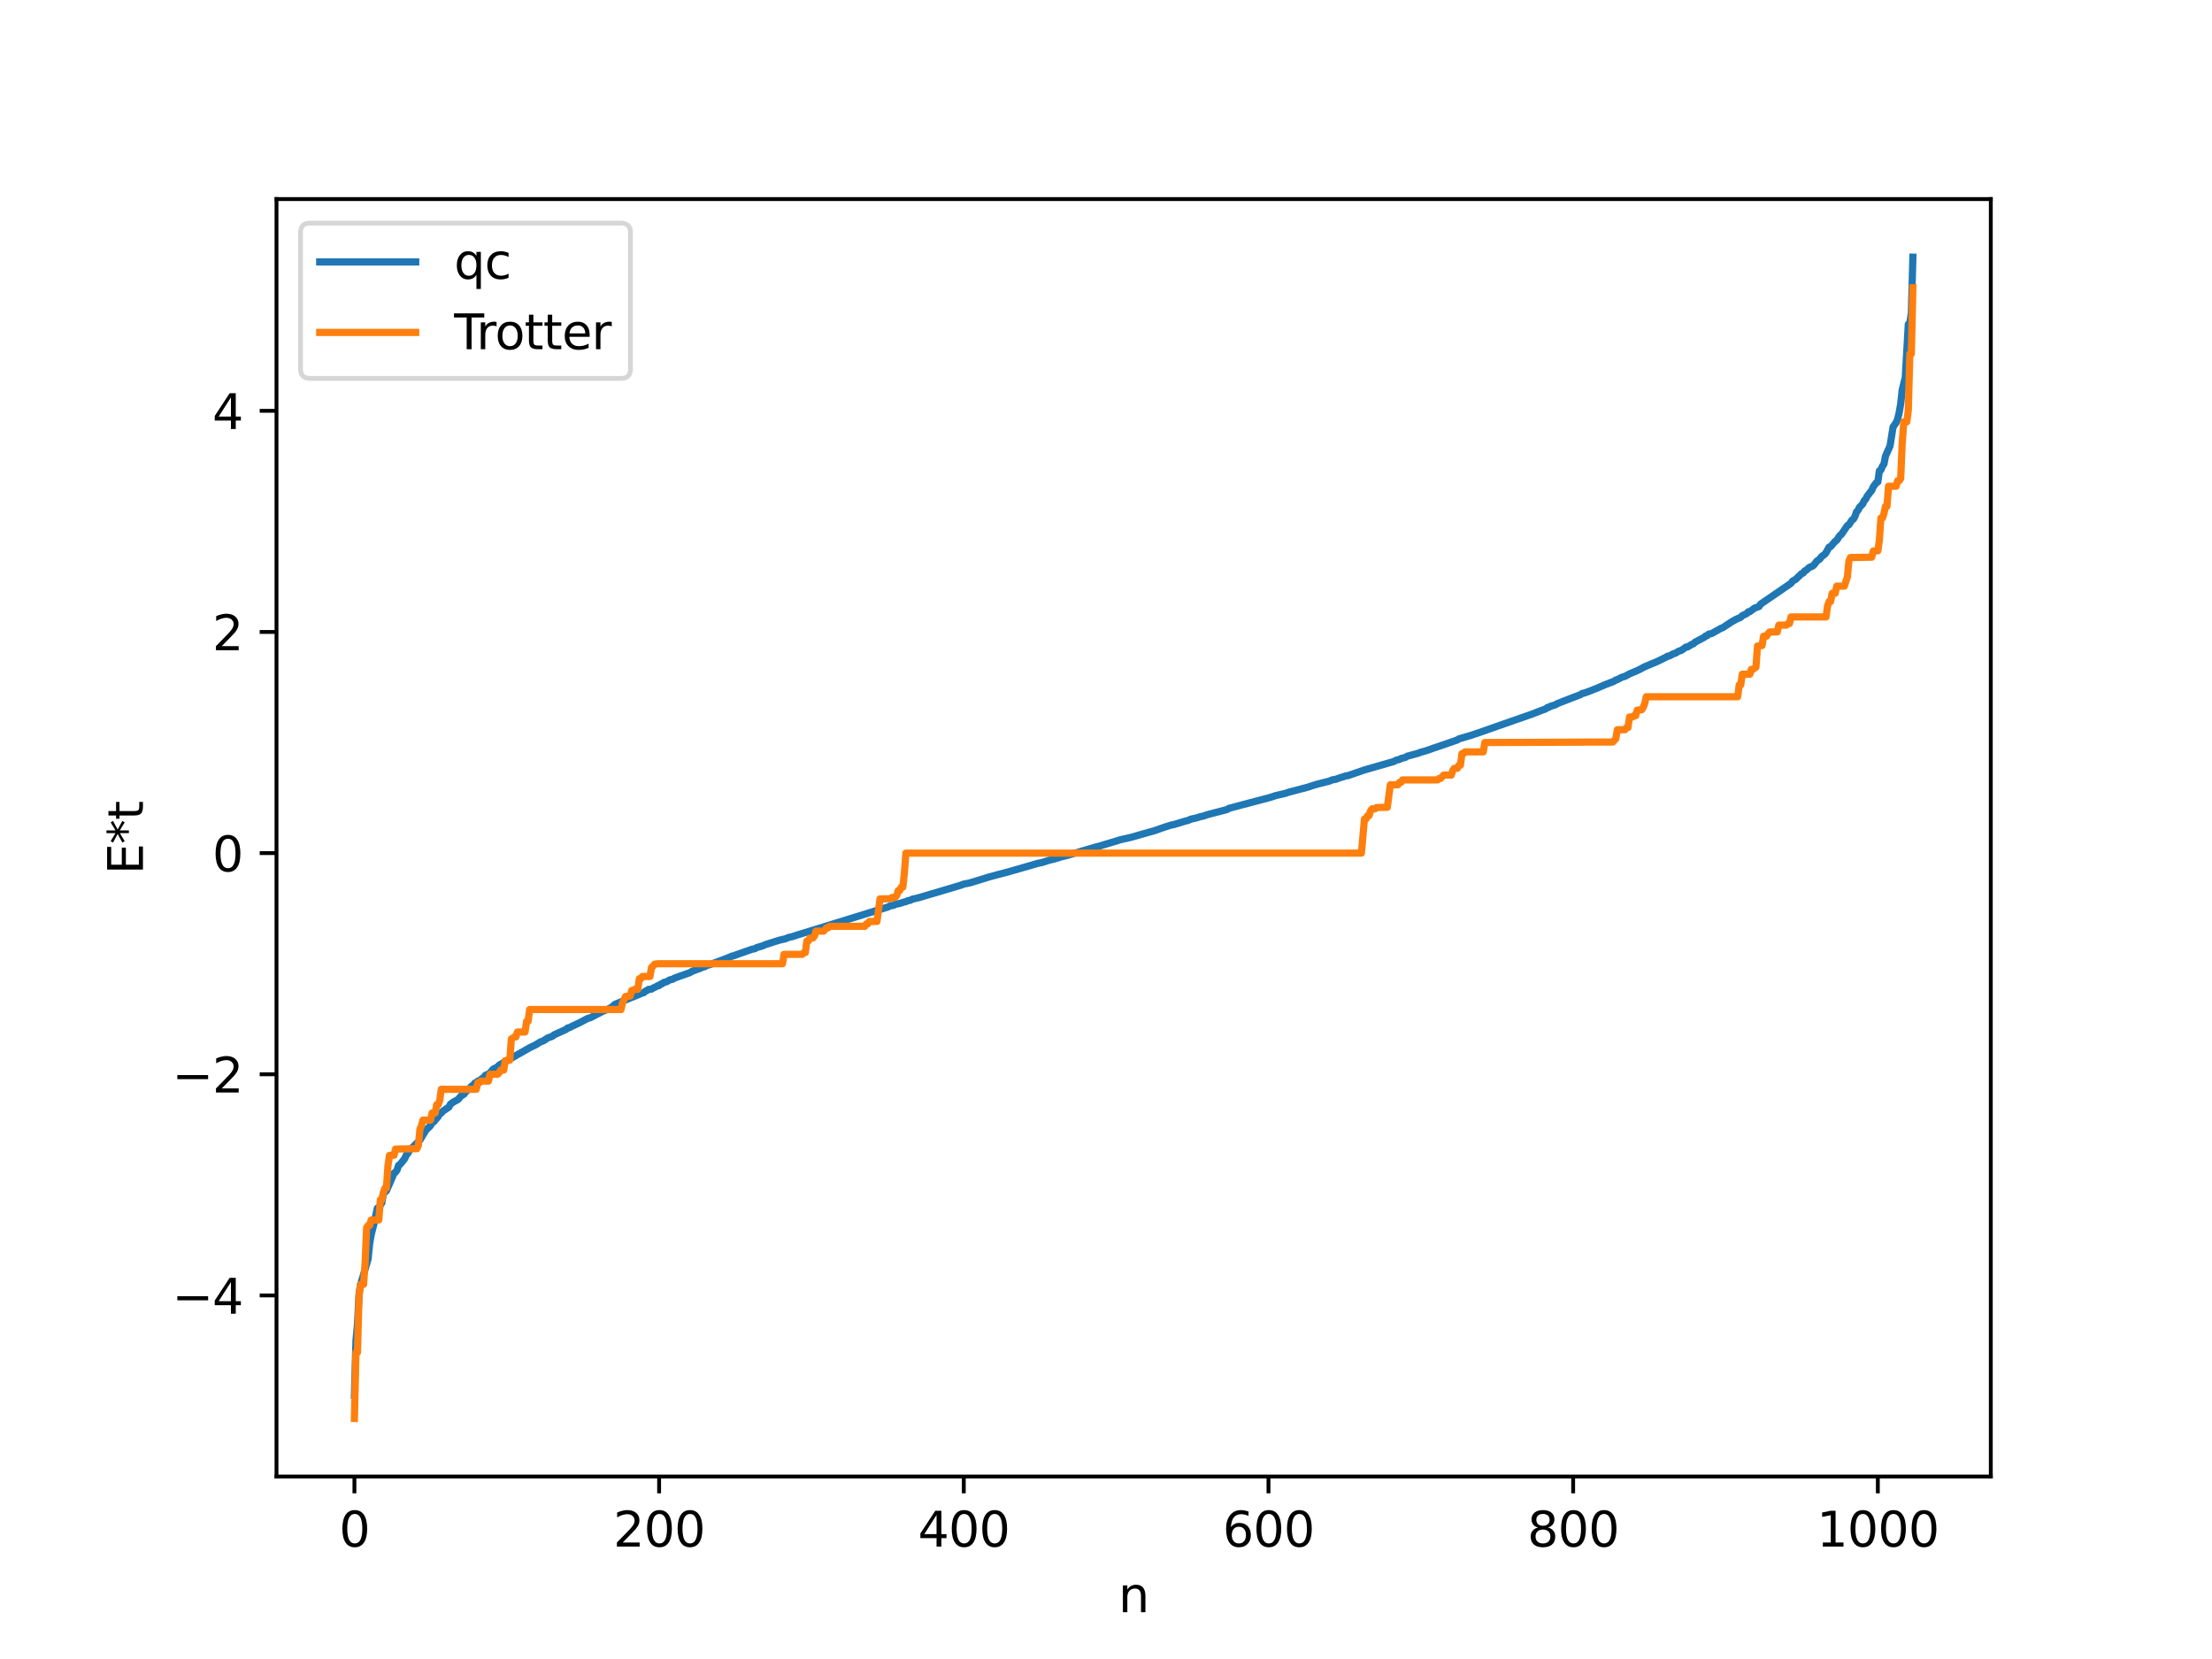 <?xml version="1.0" encoding="utf-8" standalone="no"?>
<!DOCTYPE svg PUBLIC "-//W3C//DTD SVG 1.1//EN"
  "http://www.w3.org/Graphics/SVG/1.1/DTD/svg11.dtd">
<svg xmlns:xlink="http://www.w3.org/1999/xlink" width="460.8pt" height="345.6pt" viewBox="0 0 460.8 345.6" xmlns="http://www.w3.org/2000/svg" version="1.1">
 <defs>
  <style type="text/css">*{stroke-linejoin: round; stroke-linecap: butt}</style>
 </defs>
 <g id="figure_1">
  <g id="patch_1">
   <path d="M 0 345.6 
L 460.8 345.6 
L 460.8 0 
L 0 0 
z
" style="fill: #ffffff"/>
  </g>
  <g id="axes_1">
   <g id="patch_2">
    <path d="M 57.6 307.584 
L 414.72 307.584 
L 414.72 41.472 
L 57.6 41.472 
z
" style="fill: #ffffff"/>
   </g>
   <g id="matplotlib.axis_1">
    <g id="xtick_1">
     <g id="line2d_1">
      <defs>
       <path id="maf31554beb" d="M 0 0 
L 0 3.5 
" style="stroke: #000000; stroke-width: 0.8"/>
      </defs>
      <g>
       <use xlink:href="#maf31554beb" x="73.833" y="307.584" style="stroke: #000000; stroke-width: 0.8"/>
      </g>
     </g>
     <g id="text_1">
      <!-- 0 -->
      <g transform="translate(70.651 322.182) scale(0.1 -0.1)">
       <defs>
        <path id="DejaVuSans-30" d="M 2034 4250 
Q 1547 4250 1301 3770 
Q 1056 3291 1056 2328 
Q 1056 1369 1301 889 
Q 1547 409 2034 409 
Q 2525 409 2770 889 
Q 3016 1369 3016 2328 
Q 3016 3291 2770 3770 
Q 2525 4250 2034 4250 
z
M 2034 4750 
Q 2819 4750 3233 4129 
Q 3647 3509 3647 2328 
Q 3647 1150 3233 529 
Q 2819 -91 2034 -91 
Q 1250 -91 836 529 
Q 422 1150 422 2328 
Q 422 3509 836 4129 
Q 1250 4750 2034 4750 
z
" transform="scale(0.016)"/>
       </defs>
       <use xlink:href="#DejaVuSans-30"/>
      </g>
     </g>
    </g>
    <g id="xtick_2">
     <g id="line2d_2">
      <g>
       <use xlink:href="#maf31554beb" x="137.304" y="307.584" style="stroke: #000000; stroke-width: 0.8"/>
      </g>
     </g>
     <g id="text_2">
      <!-- 200 -->
      <g transform="translate(127.76 322.182) scale(0.1 -0.1)">
       <defs>
        <path id="DejaVuSans-32" d="M 1228 531 
L 3431 531 
L 3431 0 
L 469 0 
L 469 531 
Q 828 903 1448 1529 
Q 2069 2156 2228 2338 
Q 2531 2678 2651 2914 
Q 2772 3150 2772 3378 
Q 2772 3750 2511 3984 
Q 2250 4219 1831 4219 
Q 1534 4219 1204 4116 
Q 875 4013 500 3803 
L 500 4441 
Q 881 4594 1212 4672 
Q 1544 4750 1819 4750 
Q 2544 4750 2975 4387 
Q 3406 4025 3406 3419 
Q 3406 3131 3298 2873 
Q 3191 2616 2906 2266 
Q 2828 2175 2409 1742 
Q 1991 1309 1228 531 
z
" transform="scale(0.016)"/>
       </defs>
       <use xlink:href="#DejaVuSans-32"/>
       <use xlink:href="#DejaVuSans-30" x="63.623"/>
       <use xlink:href="#DejaVuSans-30" x="127.246"/>
      </g>
     </g>
    </g>
    <g id="xtick_3">
     <g id="line2d_3">
      <g>
       <use xlink:href="#maf31554beb" x="200.775" y="307.584" style="stroke: #000000; stroke-width: 0.8"/>
      </g>
     </g>
     <g id="text_3">
      <!-- 400 -->
      <g transform="translate(191.231 322.182) scale(0.1 -0.1)">
       <defs>
        <path id="DejaVuSans-34" d="M 2419 4116 
L 825 1625 
L 2419 1625 
L 2419 4116 
z
M 2253 4666 
L 3047 4666 
L 3047 1625 
L 3713 1625 
L 3713 1100 
L 3047 1100 
L 3047 0 
L 2419 0 
L 2419 1100 
L 313 1100 
L 313 1709 
L 2253 4666 
z
" transform="scale(0.016)"/>
       </defs>
       <use xlink:href="#DejaVuSans-34"/>
       <use xlink:href="#DejaVuSans-30" x="63.623"/>
       <use xlink:href="#DejaVuSans-30" x="127.246"/>
      </g>
     </g>
    </g>
    <g id="xtick_4">
     <g id="line2d_4">
      <g>
       <use xlink:href="#maf31554beb" x="264.246" y="307.584" style="stroke: #000000; stroke-width: 0.8"/>
      </g>
     </g>
     <g id="text_4">
      <!-- 600 -->
      <g transform="translate(254.702 322.182) scale(0.1 -0.1)">
       <defs>
        <path id="DejaVuSans-36" d="M 2113 2584 
Q 1688 2584 1439 2293 
Q 1191 2003 1191 1497 
Q 1191 994 1439 701 
Q 1688 409 2113 409 
Q 2538 409 2786 701 
Q 3034 994 3034 1497 
Q 3034 2003 2786 2293 
Q 2538 2584 2113 2584 
z
M 3366 4563 
L 3366 3988 
Q 3128 4100 2886 4159 
Q 2644 4219 2406 4219 
Q 1781 4219 1451 3797 
Q 1122 3375 1075 2522 
Q 1259 2794 1537 2939 
Q 1816 3084 2150 3084 
Q 2853 3084 3261 2657 
Q 3669 2231 3669 1497 
Q 3669 778 3244 343 
Q 2819 -91 2113 -91 
Q 1303 -91 875 529 
Q 447 1150 447 2328 
Q 447 3434 972 4092 
Q 1497 4750 2381 4750 
Q 2619 4750 2861 4703 
Q 3103 4656 3366 4563 
z
" transform="scale(0.016)"/>
       </defs>
       <use xlink:href="#DejaVuSans-36"/>
       <use xlink:href="#DejaVuSans-30" x="63.623"/>
       <use xlink:href="#DejaVuSans-30" x="127.246"/>
      </g>
     </g>
    </g>
    <g id="xtick_5">
     <g id="line2d_5">
      <g>
       <use xlink:href="#maf31554beb" x="327.717" y="307.584" style="stroke: #000000; stroke-width: 0.8"/>
      </g>
     </g>
     <g id="text_5">
      <!-- 800 -->
      <g transform="translate(318.173 322.182) scale(0.1 -0.1)">
       <defs>
        <path id="DejaVuSans-38" d="M 2034 2216 
Q 1584 2216 1326 1975 
Q 1069 1734 1069 1313 
Q 1069 891 1326 650 
Q 1584 409 2034 409 
Q 2484 409 2743 651 
Q 3003 894 3003 1313 
Q 3003 1734 2745 1975 
Q 2488 2216 2034 2216 
z
M 1403 2484 
Q 997 2584 770 2862 
Q 544 3141 544 3541 
Q 544 4100 942 4425 
Q 1341 4750 2034 4750 
Q 2731 4750 3128 4425 
Q 3525 4100 3525 3541 
Q 3525 3141 3298 2862 
Q 3072 2584 2669 2484 
Q 3125 2378 3379 2068 
Q 3634 1759 3634 1313 
Q 3634 634 3220 271 
Q 2806 -91 2034 -91 
Q 1263 -91 848 271 
Q 434 634 434 1313 
Q 434 1759 690 2068 
Q 947 2378 1403 2484 
z
M 1172 3481 
Q 1172 3119 1398 2916 
Q 1625 2713 2034 2713 
Q 2441 2713 2670 2916 
Q 2900 3119 2900 3481 
Q 2900 3844 2670 4047 
Q 2441 4250 2034 4250 
Q 1625 4250 1398 4047 
Q 1172 3844 1172 3481 
z
" transform="scale(0.016)"/>
       </defs>
       <use xlink:href="#DejaVuSans-38"/>
       <use xlink:href="#DejaVuSans-30" x="63.623"/>
       <use xlink:href="#DejaVuSans-30" x="127.246"/>
      </g>
     </g>
    </g>
    <g id="xtick_6">
     <g id="line2d_6">
      <g>
       <use xlink:href="#maf31554beb" x="391.188" y="307.584" style="stroke: #000000; stroke-width: 0.8"/>
      </g>
     </g>
     <g id="text_6">
      <!-- 1000 -->
      <g transform="translate(378.463 322.182) scale(0.1 -0.1)">
       <defs>
        <path id="DejaVuSans-31" d="M 794 531 
L 1825 531 
L 1825 4091 
L 703 3866 
L 703 4441 
L 1819 4666 
L 2450 4666 
L 2450 531 
L 3481 531 
L 3481 0 
L 794 0 
L 794 531 
z
" transform="scale(0.016)"/>
       </defs>
       <use xlink:href="#DejaVuSans-31"/>
       <use xlink:href="#DejaVuSans-30" x="63.623"/>
       <use xlink:href="#DejaVuSans-30" x="127.246"/>
       <use xlink:href="#DejaVuSans-30" x="190.869"/>
      </g>
     </g>
    </g>
    <g id="text_7">
     <!-- n -->
     <g transform="translate(232.991 335.861) scale(0.1 -0.1)">
      <defs>
       <path id="DejaVuSans-6e" d="M 3513 2113 
L 3513 0 
L 2938 0 
L 2938 2094 
Q 2938 2591 2744 2837 
Q 2550 3084 2163 3084 
Q 1697 3084 1428 2787 
Q 1159 2491 1159 1978 
L 1159 0 
L 581 0 
L 581 3500 
L 1159 3500 
L 1159 2956 
Q 1366 3272 1645 3428 
Q 1925 3584 2291 3584 
Q 2894 3584 3203 3211 
Q 3513 2838 3513 2113 
z
" transform="scale(0.016)"/>
      </defs>
      <use xlink:href="#DejaVuSans-6e"/>
     </g>
    </g>
   </g>
   <g id="matplotlib.axis_2">
    <g id="ytick_1">
     <g id="line2d_7">
      <defs>
       <path id="m97dfb8b96b" d="M 0 0 
L -3.5 0 
" style="stroke: #000000; stroke-width: 0.8"/>
      </defs>
      <g>
       <use xlink:href="#m97dfb8b96b" x="57.6" y="269.863" style="stroke: #000000; stroke-width: 0.8"/>
      </g>
     </g>
     <g id="text_8">
      <!-- −4 -->
      <g transform="translate(35.858 273.662) scale(0.1 -0.1)">
       <defs>
        <path id="DejaVuSans-2212" d="M 678 2272 
L 4684 2272 
L 4684 1741 
L 678 1741 
L 678 2272 
z
" transform="scale(0.016)"/>
       </defs>
       <use xlink:href="#DejaVuSans-2212"/>
       <use xlink:href="#DejaVuSans-34" x="83.789"/>
      </g>
     </g>
    </g>
    <g id="ytick_2">
     <g id="line2d_8">
      <g>
       <use xlink:href="#m97dfb8b96b" x="57.6" y="223.791" style="stroke: #000000; stroke-width: 0.8"/>
      </g>
     </g>
     <g id="text_9">
      <!-- −2 -->
      <g transform="translate(35.858 227.591) scale(0.1 -0.1)">
       <use xlink:href="#DejaVuSans-2212"/>
       <use xlink:href="#DejaVuSans-32" x="83.789"/>
      </g>
     </g>
    </g>
    <g id="ytick_3">
     <g id="line2d_9">
      <g>
       <use xlink:href="#m97dfb8b96b" x="57.6" y="177.72" style="stroke: #000000; stroke-width: 0.8"/>
      </g>
     </g>
     <g id="text_10">
      <!-- 0 -->
      <g transform="translate(44.237 181.519) scale(0.1 -0.1)">
       <use xlink:href="#DejaVuSans-30"/>
      </g>
     </g>
    </g>
    <g id="ytick_4">
     <g id="line2d_10">
      <g>
       <use xlink:href="#m97dfb8b96b" x="57.6" y="131.648" style="stroke: #000000; stroke-width: 0.8"/>
      </g>
     </g>
     <g id="text_11">
      <!-- 2 -->
      <g transform="translate(44.237 135.448) scale(0.1 -0.1)">
       <use xlink:href="#DejaVuSans-32"/>
      </g>
     </g>
    </g>
    <g id="ytick_5">
     <g id="line2d_11">
      <g>
       <use xlink:href="#m97dfb8b96b" x="57.6" y="85.577" style="stroke: #000000; stroke-width: 0.8"/>
      </g>
     </g>
     <g id="text_12">
      <!-- 4 -->
      <g transform="translate(44.237 89.376) scale(0.1 -0.1)">
       <use xlink:href="#DejaVuSans-34"/>
      </g>
     </g>
    </g>
    <g id="text_13">
     <!-- E*t -->
     <g transform="translate(29.778 182.148) rotate(-90) scale(0.1 -0.1)">
      <defs>
       <path id="DejaVuSans-45" d="M 628 4666 
L 3578 4666 
L 3578 4134 
L 1259 4134 
L 1259 2753 
L 3481 2753 
L 3481 2222 
L 1259 2222 
L 1259 531 
L 3634 531 
L 3634 0 
L 628 0 
L 628 4666 
z
" transform="scale(0.016)"/>
       <path id="DejaVuSans-2a" d="M 3009 3897 
L 1888 3291 
L 3009 2681 
L 2828 2375 
L 1778 3009 
L 1778 1831 
L 1422 1831 
L 1422 3009 
L 372 2375 
L 191 2681 
L 1313 3291 
L 191 3897 
L 372 4206 
L 1422 3572 
L 1422 4750 
L 1778 4750 
L 1778 3572 
L 2828 4206 
L 3009 3897 
z
" transform="scale(0.016)"/>
       <path id="DejaVuSans-74" d="M 1172 4494 
L 1172 3500 
L 2356 3500 
L 2356 3053 
L 1172 3053 
L 1172 1153 
Q 1172 725 1289 603 
Q 1406 481 1766 481 
L 2356 481 
L 2356 0 
L 1766 0 
Q 1100 0 847 248 
Q 594 497 594 1153 
L 594 3053 
L 172 3053 
L 172 3500 
L 594 3500 
L 594 4494 
L 1172 4494 
z
" transform="scale(0.016)"/>
      </defs>
      <use xlink:href="#DejaVuSans-45"/>
      <use xlink:href="#DejaVuSans-2a" x="63.184"/>
      <use xlink:href="#DejaVuSans-74" x="113.184"/>
     </g>
    </g>
   </g>
   <g id="line2d_12">
    <path d="M 73.833 290.69 
L 74.15 279.311 
L 74.467 275.959 
L 74.785 269.747 
L 75.102 267.614 
L 75.737 265.529 
L 76.689 262.221 
L 77.006 259.083 
L 77.324 257.223 
L 77.958 254.704 
L 78.593 251.694 
L 78.91 251.593 
L 79.545 250.583 
L 79.862 248.63 
L 80.497 248.072 
L 81.132 246.631 
L 82.084 244.403 
L 82.401 244.181 
L 82.719 243.715 
L 83.036 242.762 
L 83.353 242.554 
L 83.988 241.771 
L 84.305 241.379 
L 84.623 240.627 
L 84.94 240.299 
L 85.258 239.697 
L 87.479 237.501 
L 88.114 236.436 
L 88.748 235.396 
L 89.383 234.804 
L 89.7 234.469 
L 90.018 233.84 
L 90.335 233.711 
L 91.287 232.597 
L 91.605 232.032 
L 91.922 231.876 
L 92.239 231.483 
L 93.509 230.628 
L 93.826 230.028 
L 94.461 229.564 
L 95.413 229.05 
L 96.048 228.302 
L 96.682 227.916 
L 97 227.42 
L 97.317 227.215 
L 97.634 226.821 
L 97.952 226.609 
L 98.269 226.235 
L 98.586 226.128 
L 98.904 225.633 
L 99.221 225.533 
L 99.539 225.216 
L 99.856 225.14 
L 100.491 224.632 
L 100.808 224.399 
L 101.125 224.001 
L 101.76 223.731 
L 102.077 223.531 
L 102.712 222.734 
L 103.664 222.263 
L 103.981 221.881 
L 110.329 218.268 
L 111.598 217.653 
L 112.55 217.058 
L 113.185 216.831 
L 114.137 216.209 
L 114.772 215.989 
L 115.089 215.872 
L 115.406 215.583 
L 117.628 214.577 
L 117.945 214.432 
L 118.262 214.139 
L 118.58 214.103 
L 119.215 213.758 
L 120.801 213.023 
L 121.753 212.508 
L 122.388 212.176 
L 123.023 211.99 
L 125.562 210.664 
L 126.831 210.146 
L 127.466 209.788 
L 128.1 209.224 
L 133.813 206.866 
L 134.13 206.787 
L 134.448 206.468 
L 134.765 206.352 
L 135.082 206.117 
L 135.717 206.053 
L 136.034 205.835 
L 136.669 205.561 
L 136.986 205.348 
L 137.304 205.318 
L 137.621 205.013 
L 137.939 204.934 
L 138.256 204.67 
L 138.891 204.508 
L 139.525 204.129 
L 140.16 203.987 
L 140.477 203.775 
L 141.112 203.541 
L 143.651 202.645 
L 144.286 202.289 
L 145.872 201.724 
L 146.507 201.428 
L 146.824 201.387 
L 147.142 201.131 
L 147.777 200.988 
L 150.315 200.04 
L 151.902 199.43 
L 152.537 199.148 
L 152.854 199.106 
L 153.489 198.857 
L 156.662 197.744 
L 157.297 197.621 
L 157.615 197.409 
L 158.884 197.032 
L 159.519 196.754 
L 162.375 195.853 
L 163.644 195.561 
L 164.279 195.286 
L 164.914 195.157 
L 166.183 194.745 
L 184.907 188.968 
L 185.542 188.687 
L 186.177 188.583 
L 186.494 188.393 
L 187.446 188.197 
L 188.398 187.893 
L 188.715 187.836 
L 189.033 187.659 
L 189.667 187.544 
L 189.985 187.332 
L 191.572 186.962 
L 193.793 186.287 
L 194.745 186.02 
L 200.14 184.41 
L 200.775 184.166 
L 201.41 184.045 
L 202.044 183.921 
L 205.218 182.947 
L 205.853 182.742 
L 208.074 182.141 
L 210.613 181.466 
L 216.325 179.815 
L 216.96 179.706 
L 218.547 179.209 
L 219.499 178.982 
L 221.086 178.507 
L 222.355 178.186 
L 228.067 176.501 
L 229.02 176.259 
L 233.462 174.92 
L 235.684 174.41 
L 239.175 173.417 
L 240.444 173.068 
L 242.031 172.505 
L 243.935 171.881 
L 244.57 171.767 
L 245.522 171.471 
L 246.474 171.185 
L 247.109 170.997 
L 247.426 170.938 
L 248.061 170.653 
L 249.33 170.365 
L 249.965 170.145 
L 250.6 170.023 
L 251.552 169.697 
L 255.677 168.627 
L 255.995 168.393 
L 264.563 166.13 
L 265.833 165.716 
L 267.737 165.283 
L 268.372 165.058 
L 272.497 163.966 
L 273.449 163.642 
L 274.401 163.363 
L 275.036 163.196 
L 276.94 162.716 
L 277.575 162.45 
L 278.21 162.355 
L 279.162 162.015 
L 279.796 161.828 
L 280.431 161.612 
L 280.748 161.596 
L 282.335 161.054 
L 283.922 160.501 
L 284.557 160.3 
L 290.269 158.663 
L 290.904 158.35 
L 291.539 158.203 
L 291.856 158.012 
L 292.808 157.764 
L 293.125 157.541 
L 295.347 156.939 
L 295.981 156.697 
L 296.934 156.441 
L 297.886 156.116 
L 298.52 155.883 
L 299.155 155.678 
L 303.598 154.142 
L 303.915 153.916 
L 306.137 153.28 
L 308.041 152.648 
L 313.436 150.754 
L 314.071 150.532 
L 319.148 148.759 
L 320.735 148.135 
L 322.005 147.669 
L 322.322 147.405 
L 322.639 147.364 
L 322.957 147.131 
L 323.909 146.865 
L 324.543 146.521 
L 329.304 144.68 
L 329.621 144.442 
L 329.939 144.407 
L 330.891 144.069 
L 332.795 143.316 
L 334.381 142.63 
L 336.286 141.893 
L 336.603 141.651 
L 336.92 141.577 
L 337.872 141.076 
L 338.507 140.893 
L 339.459 140.383 
L 341.363 139.562 
L 342.633 138.886 
L 345.172 137.823 
L 347.076 136.908 
L 347.393 136.69 
L 347.71 136.67 
L 348.662 136.154 
L 348.98 136.104 
L 349.615 135.695 
L 350.249 135.481 
L 350.884 135.049 
L 351.201 134.799 
L 351.519 134.784 
L 352.471 134.212 
L 352.788 134.106 
L 353.105 133.778 
L 355.01 132.771 
L 355.327 132.476 
L 355.644 132.42 
L 355.962 132.095 
L 356.596 131.966 
L 358.5 130.892 
L 358.818 130.795 
L 360.722 129.539 
L 361.674 129.009 
L 362.626 128.596 
L 362.943 128.249 
L 363.896 127.812 
L 364.213 127.441 
L 364.53 127.414 
L 365.482 126.693 
L 366.434 126.349 
L 366.752 125.859 
L 373.099 121.506 
L 373.416 121.059 
L 374.051 120.711 
L 375.32 119.483 
L 375.638 119.375 
L 375.955 118.934 
L 376.272 118.792 
L 376.907 118.199 
L 377.542 117.954 
L 377.859 117.698 
L 378.494 116.879 
L 379.129 116.431 
L 379.446 115.958 
L 380.081 115.509 
L 380.398 115.12 
L 381.033 113.975 
L 381.35 113.866 
L 382.302 112.768 
L 382.62 112.557 
L 383.254 111.576 
L 383.572 111.36 
L 384.841 109.489 
L 385.158 109.322 
L 385.793 108.331 
L 386.11 108.145 
L 386.428 107.55 
L 386.745 106.63 
L 387.062 106.317 
L 387.38 105.652 
L 388.015 105.021 
L 388.332 104.314 
L 388.649 104.006 
L 388.967 103.372 
L 389.601 102.548 
L 389.919 102.142 
L 390.236 101.407 
L 390.871 100.549 
L 391.188 100.391 
L 391.505 98.081 
L 391.823 97.909 
L 392.14 97.14 
L 392.458 96.685 
L 392.775 95.034 
L 393.727 92.894 
L 394.362 88.939 
L 394.996 88.044 
L 395.314 87.263 
L 395.631 85.986 
L 395.948 84.123 
L 396.266 81.223 
L 396.9 78.625 
L 397.535 67.546 
L 397.853 67.286 
L 398.17 65.272 
L 398.487 53.568 
L 398.487 53.568 
" clip-path="url(#pb648fbc30b)" style="fill: none; stroke: #1f77b4; stroke-width: 1.5; stroke-linecap: square"/>
   </g>
   <g id="line2d_13">
    <path d="M 73.833 295.488 
L 74.15 281.746 
L 74.467 281.746 
L 74.785 269.999 
L 75.102 267.559 
L 75.737 267.559 
L 76.054 263.164 
L 76.372 255.744 
L 76.689 255.289 
L 77.006 255.289 
L 77.324 254.141 
L 78.91 254.141 
L 79.228 249.955 
L 79.545 249.955 
L 79.862 248.44 
L 80.18 247.503 
L 80.497 247.503 
L 80.815 242.875 
L 81.132 240.696 
L 82.084 240.659 
L 82.401 239.369 
L 86.844 239.296 
L 87.162 238.59 
L 87.479 235.236 
L 87.796 234.494 
L 88.114 233.333 
L 89.7 233.333 
L 90.018 231.849 
L 90.653 231.849 
L 90.97 230.126 
L 91.287 230.126 
L 91.605 229.228 
L 91.922 226.919 
L 99.221 226.919 
L 99.539 225.543 
L 99.856 225.543 
L 100.173 225.218 
L 101.76 225.218 
L 102.077 223.791 
L 103.664 223.791 
L 103.981 223.47 
L 104.299 222.914 
L 104.934 222.914 
L 105.251 220.958 
L 106.203 220.859 
L 106.52 216.445 
L 107.155 216.009 
L 107.472 216.009 
L 107.79 214.992 
L 109.377 214.992 
L 109.694 212.762 
L 110.011 212.762 
L 110.329 210.297 
L 129.37 210.297 
L 129.687 208.897 
L 130.322 207.58 
L 131.274 207.496 
L 131.591 206.35 
L 131.909 206.35 
L 132.226 206.089 
L 132.861 206.089 
L 133.178 203.883 
L 133.496 203.883 
L 133.813 203.422 
L 135.4 203.422 
L 135.717 201.541 
L 136.034 201.287 
L 136.352 200.863 
L 136.986 200.756 
L 163.01 200.756 
L 163.327 198.804 
L 167.135 198.804 
L 167.453 198.447 
L 167.77 198.447 
L 168.087 196.031 
L 168.405 196.031 
L 168.722 195.387 
L 169.357 195.387 
L 169.674 194.971 
L 169.991 193.974 
L 171.578 193.974 
L 172.213 193.271 
L 172.53 193.271 
L 172.848 192.973 
L 180.147 192.973 
L 180.464 192.46 
L 180.781 192.46 
L 181.099 191.957 
L 182.686 191.957 
L 183.32 187.262 
L 185.542 187.22 
L 185.859 186.947 
L 186.494 186.947 
L 186.811 186.535 
L 187.129 185.502 
L 187.446 185.502 
L 187.763 184.803 
L 188.081 184.803 
L 188.398 181.884 
L 188.715 177.72 
L 283.605 177.72 
L 284.239 170.637 
L 284.557 170.637 
L 284.874 169.937 
L 285.191 169.937 
L 285.509 168.905 
L 285.826 168.493 
L 286.461 168.493 
L 286.778 168.22 
L 289 168.178 
L 289.634 163.483 
L 291.221 163.483 
L 291.539 162.98 
L 291.856 162.98 
L 292.173 162.467 
L 299.472 162.467 
L 299.79 162.169 
L 300.107 162.169 
L 300.742 161.466 
L 302.329 161.466 
L 302.646 160.469 
L 302.963 160.053 
L 303.598 160.053 
L 303.915 159.408 
L 304.233 159.408 
L 304.55 156.993 
L 304.867 156.993 
L 305.185 156.636 
L 308.993 156.636 
L 309.31 154.684 
L 335.968 154.577 
L 336.603 153.899 
L 336.92 152.018 
L 338.507 152.018 
L 338.824 151.557 
L 339.142 151.557 
L 339.459 149.351 
L 340.094 149.351 
L 340.411 149.09 
L 340.729 149.09 
L 341.046 147.944 
L 341.681 147.86 
L 341.998 147.86 
L 342.315 147.35 
L 342.633 146.543 
L 342.95 145.143 
L 361.991 145.142 
L 362.309 142.678 
L 362.626 142.678 
L 362.943 140.447 
L 364.53 140.447 
L 364.848 139.431 
L 365.165 139.431 
L 365.8 138.995 
L 366.117 134.581 
L 367.069 134.482 
L 367.386 132.526 
L 368.021 132.526 
L 368.339 131.97 
L 368.656 131.648 
L 370.243 131.648 
L 370.56 130.222 
L 372.147 130.222 
L 372.464 129.897 
L 372.781 129.897 
L 373.099 128.521 
L 380.398 128.521 
L 380.715 126.212 
L 381.033 125.314 
L 381.35 125.314 
L 381.667 123.59 
L 382.302 123.59 
L 382.62 122.107 
L 384.206 122.107 
L 384.841 120.204 
L 385.158 116.85 
L 385.476 116.144 
L 389.919 116.071 
L 390.236 114.781 
L 391.188 114.744 
L 391.505 112.565 
L 391.823 107.936 
L 392.14 107.936 
L 392.458 107 
L 392.775 105.485 
L 393.092 105.485 
L 393.41 101.299 
L 394.996 101.299 
L 395.314 100.151 
L 395.631 100.151 
L 395.948 99.696 
L 396.266 92.276 
L 396.583 87.881 
L 397.218 87.881 
L 397.535 85.441 
L 397.853 73.694 
L 398.17 73.694 
L 398.487 59.952 
L 398.487 59.952 
" clip-path="url(#pb648fbc30b)" style="fill: none; stroke: #ff7f0e; stroke-width: 1.5; stroke-linecap: square"/>
   </g>
   <g id="patch_3">
    <path d="M 57.6 307.584 
L 57.6 41.472 
" style="fill: none; stroke: #000000; stroke-width: 0.8; stroke-linejoin: miter; stroke-linecap: square"/>
   </g>
   <g id="patch_4">
    <path d="M 414.72 307.584 
L 414.72 41.472 
" style="fill: none; stroke: #000000; stroke-width: 0.8; stroke-linejoin: miter; stroke-linecap: square"/>
   </g>
   <g id="patch_5">
    <path d="M 57.6 307.584 
L 414.72 307.584 
" style="fill: none; stroke: #000000; stroke-width: 0.8; stroke-linejoin: miter; stroke-linecap: square"/>
   </g>
   <g id="patch_6">
    <path d="M 57.6 41.472 
L 414.72 41.472 
" style="fill: none; stroke: #000000; stroke-width: 0.8; stroke-linejoin: miter; stroke-linecap: square"/>
   </g>
   <g id="legend_1">
    <g id="patch_7">
     <path d="M 64.6 78.828 
L 129.342 78.828 
Q 131.342 78.828 131.342 76.828 
L 131.342 48.472 
Q 131.342 46.472 129.342 46.472 
L 64.6 46.472 
Q 62.6 46.472 62.6 48.472 
L 62.6 76.828 
Q 62.6 78.828 64.6 78.828 
z
" style="fill: #ffffff; opacity: 0.8; stroke: #cccccc; stroke-linejoin: miter"/>
    </g>
    <g id="line2d_14">
     <path d="M 66.6 54.57 
L 76.6 54.57 
L 86.6 54.57 
" style="fill: none; stroke: #1f77b4; stroke-width: 1.5; stroke-linecap: square"/>
    </g>
    <g id="text_14">
     <!-- qc -->
     <g transform="translate(94.6 58.07) scale(0.1 -0.1)">
      <defs>
       <path id="DejaVuSans-71" d="M 947 1747 
Q 947 1113 1208 752 
Q 1469 391 1925 391 
Q 2381 391 2643 752 
Q 2906 1113 2906 1747 
Q 2906 2381 2643 2742 
Q 2381 3103 1925 3103 
Q 1469 3103 1208 2742 
Q 947 2381 947 1747 
z
M 2906 525 
Q 2725 213 2448 61 
Q 2172 -91 1784 -91 
Q 1150 -91 751 415 
Q 353 922 353 1747 
Q 353 2572 751 3078 
Q 1150 3584 1784 3584 
Q 2172 3584 2448 3432 
Q 2725 3281 2906 2969 
L 2906 3500 
L 3481 3500 
L 3481 -1331 
L 2906 -1331 
L 2906 525 
z
" transform="scale(0.016)"/>
       <path id="DejaVuSans-63" d="M 3122 3366 
L 3122 2828 
Q 2878 2963 2633 3030 
Q 2388 3097 2138 3097 
Q 1578 3097 1268 2742 
Q 959 2388 959 1747 
Q 959 1106 1268 751 
Q 1578 397 2138 397 
Q 2388 397 2633 464 
Q 2878 531 3122 666 
L 3122 134 
Q 2881 22 2623 -34 
Q 2366 -91 2075 -91 
Q 1284 -91 818 406 
Q 353 903 353 1747 
Q 353 2603 823 3093 
Q 1294 3584 2113 3584 
Q 2378 3584 2631 3529 
Q 2884 3475 3122 3366 
z
" transform="scale(0.016)"/>
      </defs>
      <use xlink:href="#DejaVuSans-71"/>
      <use xlink:href="#DejaVuSans-63" x="63.477"/>
     </g>
    </g>
    <g id="line2d_15">
     <path d="M 66.6 69.249 
L 76.6 69.249 
L 86.6 69.249 
" style="fill: none; stroke: #ff7f0e; stroke-width: 1.5; stroke-linecap: square"/>
    </g>
    <g id="text_15">
     <!-- Trotter -->
     <g transform="translate(94.6 72.749) scale(0.1 -0.1)">
      <defs>
       <path id="DejaVuSans-54" d="M -19 4666 
L 3928 4666 
L 3928 4134 
L 2272 4134 
L 2272 0 
L 1638 0 
L 1638 4134 
L -19 4134 
L -19 4666 
z
" transform="scale(0.016)"/>
       <path id="DejaVuSans-72" d="M 2631 2963 
Q 2534 3019 2420 3045 
Q 2306 3072 2169 3072 
Q 1681 3072 1420 2755 
Q 1159 2438 1159 1844 
L 1159 0 
L 581 0 
L 581 3500 
L 1159 3500 
L 1159 2956 
Q 1341 3275 1631 3429 
Q 1922 3584 2338 3584 
Q 2397 3584 2469 3576 
Q 2541 3569 2628 3553 
L 2631 2963 
z
" transform="scale(0.016)"/>
       <path id="DejaVuSans-6f" d="M 1959 3097 
Q 1497 3097 1228 2736 
Q 959 2375 959 1747 
Q 959 1119 1226 758 
Q 1494 397 1959 397 
Q 2419 397 2687 759 
Q 2956 1122 2956 1747 
Q 2956 2369 2687 2733 
Q 2419 3097 1959 3097 
z
M 1959 3584 
Q 2709 3584 3137 3096 
Q 3566 2609 3566 1747 
Q 3566 888 3137 398 
Q 2709 -91 1959 -91 
Q 1206 -91 779 398 
Q 353 888 353 1747 
Q 353 2609 779 3096 
Q 1206 3584 1959 3584 
z
" transform="scale(0.016)"/>
       <path id="DejaVuSans-65" d="M 3597 1894 
L 3597 1613 
L 953 1613 
Q 991 1019 1311 708 
Q 1631 397 2203 397 
Q 2534 397 2845 478 
Q 3156 559 3463 722 
L 3463 178 
Q 3153 47 2828 -22 
Q 2503 -91 2169 -91 
Q 1331 -91 842 396 
Q 353 884 353 1716 
Q 353 2575 817 3079 
Q 1281 3584 2069 3584 
Q 2775 3584 3186 3129 
Q 3597 2675 3597 1894 
z
M 3022 2063 
Q 3016 2534 2758 2815 
Q 2500 3097 2075 3097 
Q 1594 3097 1305 2825 
Q 1016 2553 972 2059 
L 3022 2063 
z
" transform="scale(0.016)"/>
      </defs>
      <use xlink:href="#DejaVuSans-54"/>
      <use xlink:href="#DejaVuSans-72" x="46.334"/>
      <use xlink:href="#DejaVuSans-6f" x="85.197"/>
      <use xlink:href="#DejaVuSans-74" x="146.379"/>
      <use xlink:href="#DejaVuSans-74" x="185.588"/>
      <use xlink:href="#DejaVuSans-65" x="224.797"/>
      <use xlink:href="#DejaVuSans-72" x="286.32"/>
     </g>
    </g>
   </g>
  </g>
 </g>
 <defs>
  <clipPath id="pb648fbc30b">
   <rect x="57.6" y="41.472" width="357.12" height="266.112"/>
  </clipPath>
 </defs>
</svg>
